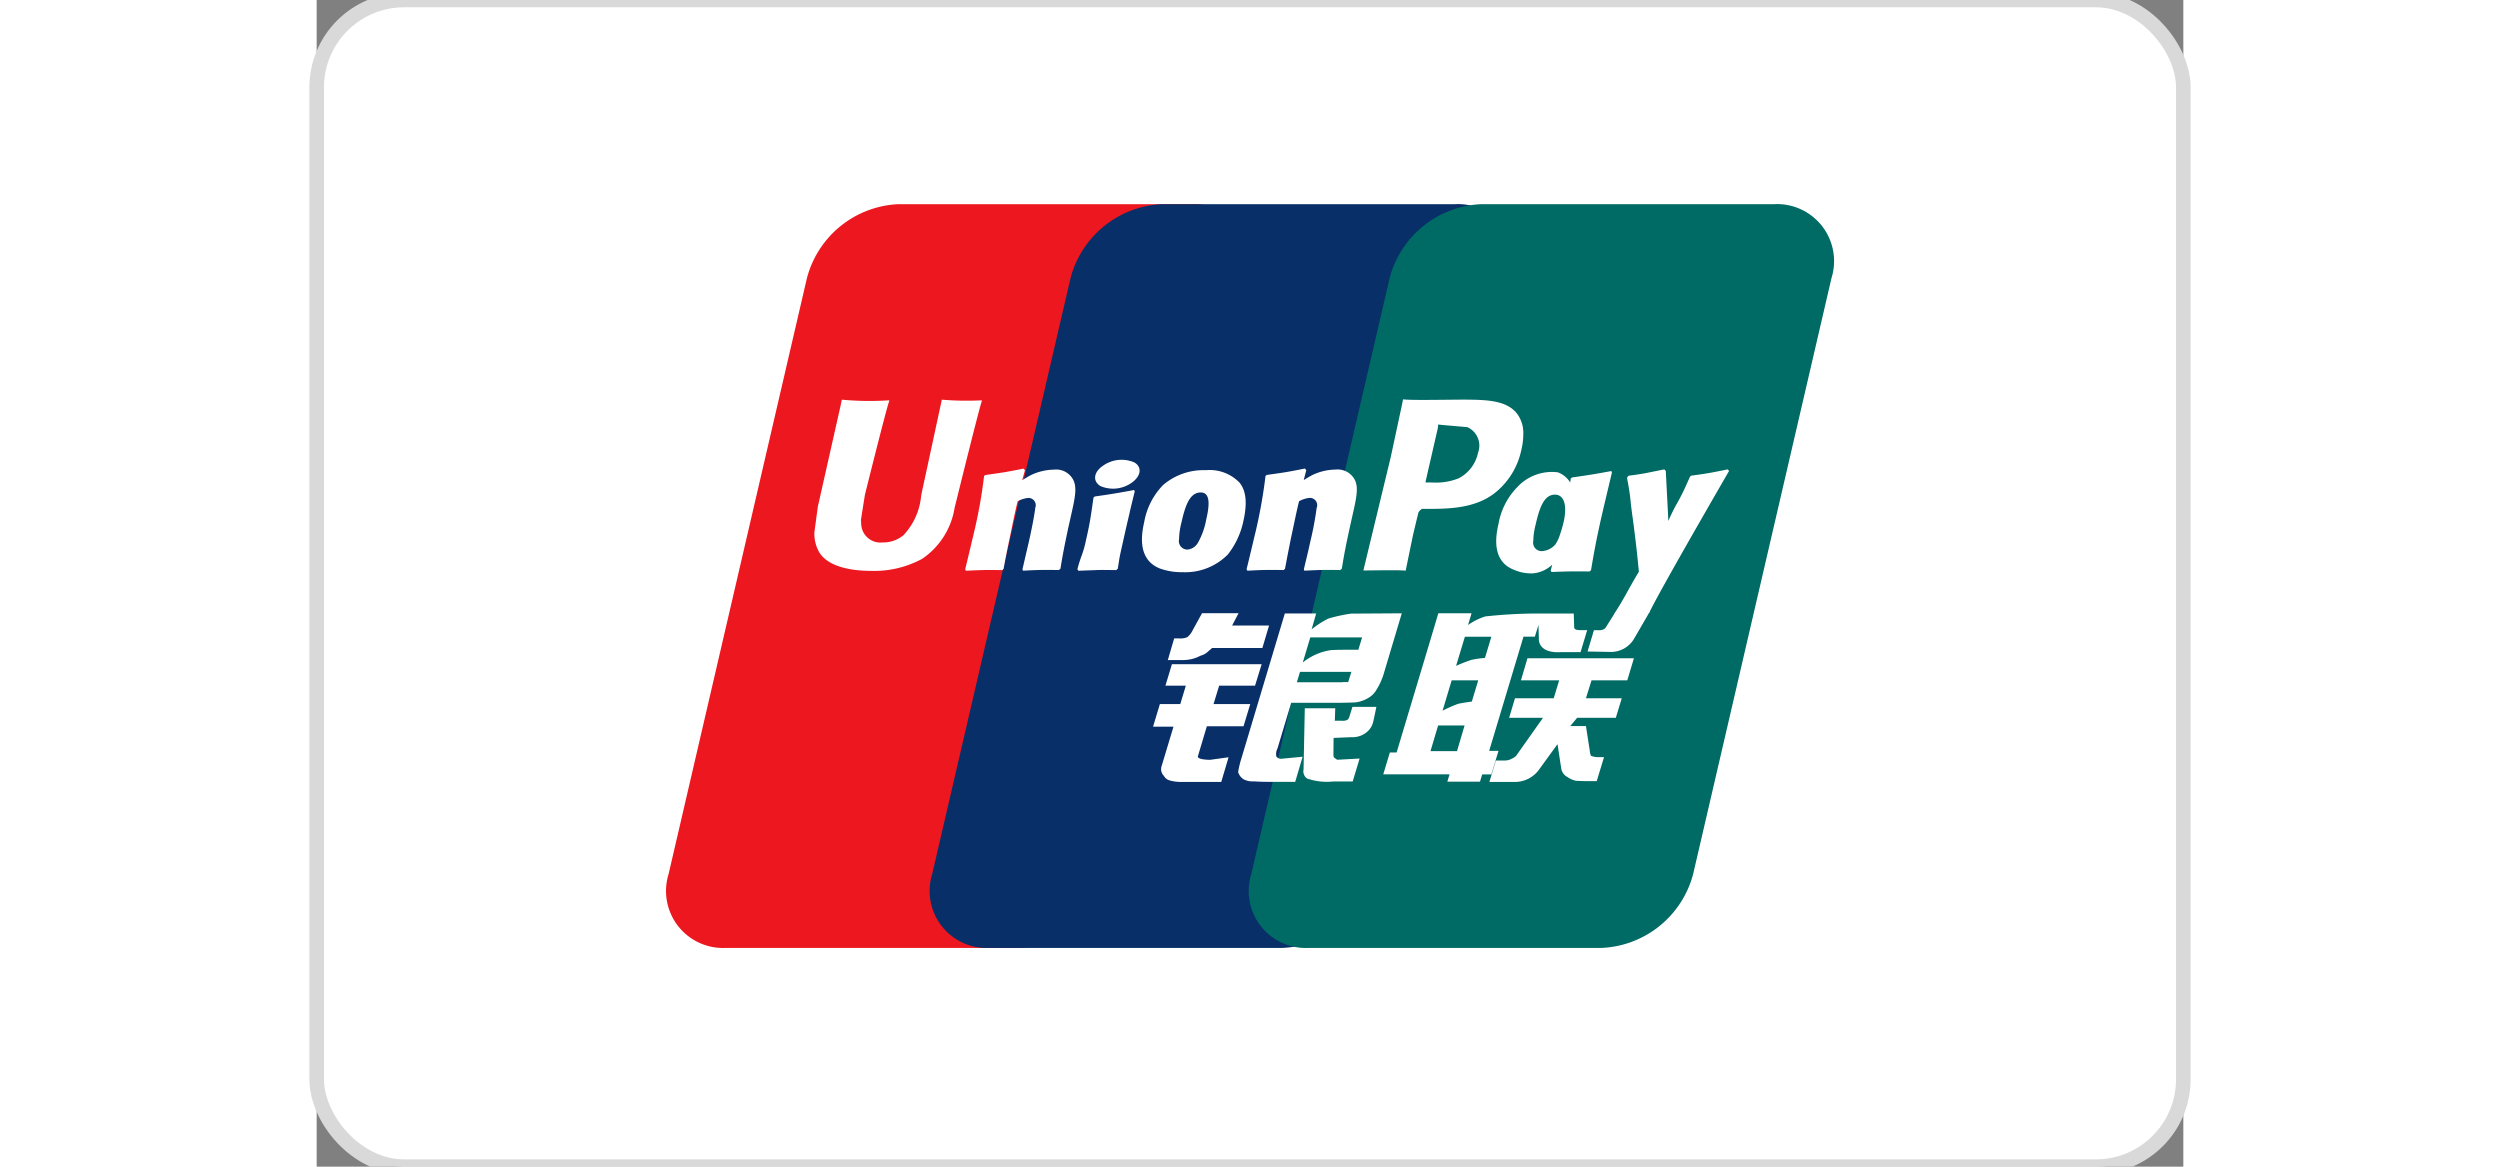 <svg id="Unionpay.svg" xmlns="http://www.w3.org/2000/svg" width="90" height="42" viewBox="0 0 128 80">
  <rect x="0" y="0" width="128" height="80" fill="#808080" stroke="none"/>
  <defs>
    <style>
      .cls-1, .cls-5 {
        fill: #fff;
      }

      .cls-1 {
        stroke: #d9d9d9;
        stroke-linejoin: round;
        stroke-width: 1px;
      }

      .cls-2 {
        fill: #ed171f;
      }

      .cls-2, .cls-3, .cls-4, .cls-5 {
        fill-rule: evenodd;
      }

      .cls-3 {
        fill: #082f67;
      }

      .cls-4 {
        fill: #006a65;
      }
    </style>
  </defs>
  <rect id="Rounded_Rectangle_1_copy_7" data-name="Rounded Rectangle 1 copy 7" class="cls-1" width="128" height="80" rx="6" ry="6"/>
  <path id="Rounded_Rectangle_1_copy_2" data-name="Rounded Rectangle 1 copy 2" class="cls-2" d="M39.9,14H59.992a3.91,3.91,0,0,1,3.927,5.068L54.433,59.932A6.8,6.8,0,0,1,48.153,65H28.06a3.91,3.91,0,0,1-3.927-5.068l9.486-40.863A6.8,6.8,0,0,1,39.9,14Z"/>
  <path id="Rounded_Rectangle_1_copy" data-name="Rounded Rectangle 1 copy" class="cls-3" d="M57.973,14H78.067a3.91,3.91,0,0,1,3.927,5.068L72.508,59.932A6.8,6.8,0,0,1,66.228,65H46.135a3.91,3.91,0,0,1-3.927-5.068l9.486-40.863A6.8,6.8,0,0,1,57.973,14Z"/>
  <path id="Rounded_Rectangle_1" data-name="Rounded Rectangle 1" class="cls-4" d="M79.854,14H99.947a3.91,3.91,0,0,1,3.927,5.068L94.388,59.932A6.8,6.8,0,0,1,88.109,65H68.015a3.91,3.91,0,0,1-3.927-5.068l9.486-40.863A6.8,6.8,0,0,1,79.854,14Z"/>
  <path class="cls-5" d="M82.36,28.431c-0.715-1-2.135-1.021-3.773-1.029l-0.808.007c-2.1.025-2.939,0.018-3.285-.025-0.03.154-.085,0.427-0.085,0.427s-0.752,3.5-.752,3.508l0,0s-1.8,7.447-1.882,7.8c1.833-.023,2.584-0.023,2.9.012,0.071-.351.5-2.431,0.5-2.431s0.362-1.527.385-1.582a0.872,0.872,0,0,1,.227-0.222h0.168c1.581,0,3.364,0,4.763-1.036a5.1,5.1,0,0,0,1.893-3.029,4.582,4.582,0,0,0,.13-1.055A2.218,2.218,0,0,0,82.36,28.431Zm-2.724,2.616a2.553,2.553,0,0,1-1.318,1.747,4.169,4.169,0,0,1-1.852.289H76.032l0.034-.176s0.8-3.494.8-3.481l0.026-.179L76.9,29.11l0.319,0.034L78.9,29.289A1.385,1.385,0,0,1,79.636,31.047ZM88.781,32.3c-1.21.225-1.535,0.273-2.7,0.44l-0.088.073c-0.012.094-.025,0.184-0.035,0.275a1.676,1.676,0,0,0-.849-0.7l0,0a3.23,3.23,0,0,0-2.78,1.014,4.776,4.776,0,0,0-1.288,2.518c-0.212.9-.453,2.559,1.051,3.148a2.91,2.91,0,0,0,1.348.245,2.212,2.212,0,0,0,1.284-.592c-0.037.138-.072,0.275-0.108,0.413l0.069,0.089c1.083-.046,1.418-0.046,2.592-0.037l0.106-.081c0.171-1.011.333-1.993,0.778-3.93,0.217-.926.434-1.844,0.656-2.768Zm-3.315,3.467c-0.076.332-.16,0.66-0.242,0.99a2.44,2.44,0,0,1-.286.578,1.33,1.33,0,0,1-.942.458,0.584,0.584,0,0,1-.57-0.706,4.881,4.881,0,0,1,.159-1.11c0.259-1.115.556-2.059,1.328-2.059,0.487,0,.745.454,0.692,1.225C85.565,35.335,85.519,35.539,85.466,35.768Zm-21.131.9a34.754,34.754,0,0,0,.73-4.038l0.087-.062c1.122-.16,1.4-0.191,2.613-0.44l0.094,0.115-0.175.679c0.2-.124.4-0.246,0.609-0.355a3.8,3.8,0,0,1,1.56-.367,1.335,1.335,0,0,1,1.364.768c0.226,0.552.072,1.231-.233,2.568l-0.152.683C70.512,37.7,70.466,37.977,70.295,39l-0.118.089c-0.974-.016-1.305-0.016-2.443.044l-0.042-.087c0.1-.436.208-0.862,0.309-1.3l0.132-.594a22.685,22.685,0,0,0,.438-2.323A0.5,0.5,0,0,0,68.1,34.14a1.838,1.838,0,0,0-.734.23c-0.132.491-.413,1.871-0.55,2.5C66.548,38.194,66.526,38.346,66.4,39l-0.087.089c-1-.016-1.343-0.016-2.495.044l-0.051-.1c0.191-.786.383-1.58,0.566-2.367Zm0.972,6.225-0.459,1.543H61.4l-0.374.325a1.277,1.277,0,0,1-.427.206,2.5,2.5,0,0,1-1.134.294h-1.1L58.8,43.777h0.333a1.229,1.229,0,0,0,.57-0.087,1.349,1.349,0,0,0,.369-0.482l0.637-1.158h2.507l-0.441.842H65.3ZM43.746,34.815a5.212,5.212,0,0,1-2.237,3.511,6.91,6.91,0,0,1-3.5.819c-1.055,0-2.92-.172-3.574-1.321a2.61,2.61,0,0,1-.307-1.316l0.238-1.77,0.123-.541,1.436-6.379s0.069-.351.087-0.412a20.444,20.444,0,0,0,3.255.044,0.686,0.686,0,0,1-.019.085c-0.252.748-1.657,6.409-1.657,6.409s-0.268,1.692-.268,1.692l0.016,0.286a1.32,1.32,0,0,0,1.48,1.273,2.154,2.154,0,0,0,1.424-.5,4.551,4.551,0,0,0,1.21-2.729c0-.005,1.342-6.216,1.415-6.56a20.461,20.461,0,0,0,2.757.044,0.3,0.3,0,0,0-.026.085c-0.245.764-1.694,6.643-1.694,6.643Zm7.942,0.716-0.155.683C51.222,37.7,51.171,37.976,51,39l-0.115.089c-0.968-.016-1.314-0.016-2.447.044l-0.042-.087c0.1-.436.2-0.862,0.3-1.3l0.139-.594c0.21-.922.413-2,0.438-2.323a0.5,0.5,0,0,0-.471-0.686,1.884,1.884,0,0,0-.732.23c-0.136.491-.411,1.871-0.543,2.5-0.281,1.325-.3,1.477-0.425,2.132l-0.081.089c-1-.016-1.35-0.016-2.5.044l-0.051-.1c0.191-.786.381-1.58,0.566-2.366a33.623,33.623,0,0,0,.73-4.038l0.093-.062c1.124-.16,1.4-0.192,2.609-0.44l0.1,0.115-0.187.679c0.208-.124.4-0.247,0.612-0.355a3.81,3.81,0,0,1,1.56-.367,1.32,1.32,0,0,1,1.36.768c0.229,0.552.076,1.231-.228,2.568v0ZM55.76,35.1c-0.108.472-.221,0.931-0.323,1.392-0.217.983-.305,1.35-0.356,1.617-0.051.247-.065,0.383-0.148,0.892l-0.055.046-0.051.043c-0.586,0-.965-0.016-1.33,0s-0.721.023-1.267,0.048l-0.03-.048-0.035-.051a8.2,8.2,0,0,1,.3-0.961,7.054,7.054,0,0,0,.275-0.974c0.171-.748.275-1.27,0.344-1.727s0.123-.819.183-1.256l0.042-.034,0.046-.043c0.582-.082.953-0.137,1.33-0.2s0.766-.128,1.369-0.245l0.021,0.051L56.095,33.7c-0.111.461-.227,0.924-0.337,1.392Zm0.129-2a2.2,2.2,0,0,1-2.145.23c-0.545-.328-0.473-0.954.173-1.392a2.2,2.2,0,0,1,2.156-.227C56.612,32.029,56.532,32.648,55.889,33.1Zm6.134,20.517H59.188a2.726,2.726,0,0,1-.646-0.089,0.668,0.668,0,0,1-.45-0.33,0.646,0.646,0,0,1-.154-0.661l0.815-2.708h-1.4l0.466-1.548h1.4L59.6,47.018H58.2l0.446-1.474H64.8l-0.455,1.474H61.885L61.5,48.278h2.517L63.557,49.8H61.042L60.43,51.846c-0.074.225,0.6,0.255,0.842,0.255l1.258-.174-0.5,1.687h0Zm10.44-4.192a1.285,1.285,0,0,1-.383.713,1.538,1.538,0,0,1-1.155.412l-1.194.05-0.009,1.076c-0.012.3,0.069,0.273,0.117,0.321a0.414,0.414,0,0,0,.157.1l0.379-.021,1.14-.062-0.473,1.571H69.732a4.171,4.171,0,0,1-1.815-.2,0.6,0.6,0,0,1-.245-0.619l0.085-4.2h2.089l-0.03.858h0.5a0.7,0.7,0,0,0,.36-0.062,0.374,0.374,0,0,0,.139-0.218l0.21-.672h1.641l-0.2.954h0Zm17.4-2.772H87.419l-0.383,1.227h2.456l-0.407,1.341H86.433l-0.473.566h1.076l0.263,1.69a0.914,0.914,0,0,0,.085.351,1.373,1.373,0,0,0,.566.09h0.326l-0.5,1.644H86.95c-0.127,0-.317-0.009-0.582-0.02a1.548,1.548,0,0,1-.589-0.254,0.8,0.8,0,0,1-.434-0.573l-0.259-1.687-1.207,1.662a2.047,2.047,0,0,1-1.777.928H80.416l0.443-1.468H81.5a1.056,1.056,0,0,0,.473-0.136,0.726,0.726,0,0,0,.356-0.3l1.761-2.492H81.769l0.4-1.341h2.657L85.2,46.651H82.58l0.446-1.513h7.3l-0.455,1.513Zm1.542-4.664-0.1.115h0.014l-0.942,1.624a1.844,1.844,0,0,1-1.731.974l-1.5-.027,0.438-1.461h0.295a0.792,0.792,0,0,0,.347-0.05,0.4,0.4,0,0,0,.192-0.176l0.531-.844-0.005-.011c0.753-1.14.939-1.632,1.722-2.93-0.139-1.454-.2-1.922-0.318-2.877-0.069-.569-0.159-1.149-0.226-1.726a15.944,15.944,0,0,0-.256-1.754l-0.007-.016a0.894,0.894,0,0,1,.019-0.128l0.09-.082c1.159-.149,1.189-0.188,2.443-0.433l0.1,0.106,0.168,3.244c0,0.073,0,.115.007,0.183,0.667-1.5.642-1.087,1.462-2.986l0,0.018c0.005-.018.009-0.039,0.012-0.051l0.081-.082c1.1-.149,1.318-0.188,2.516-0.433l0.094,0.108s-4.823,8.318-5.457,9.69v0ZM79.772,53.6h0v0Zm6.857-10.392c-0.284,0-.416-0.073-0.4-0.227L86.2,42.069h-2.44v0a33.9,33.9,0,0,0-3.622.2,4.251,4.251,0,0,0-1.186.589l0.24-.807H76.914l-0.476,1.6-2.385,7.947H73.59l-0.453,1.5h4.546l-0.152.5h2.24l0.149-.495h0.628l0.492-1.617H80.4l2.353-7.828h0.781l0.247-.807,0.025,0.9c-0.03.555,0.4,1.046,1.544,0.965h1.318l0.453-1.508h-0.5Zm-8.434,8.3H76.376L76.9,49.748h1.814Zm1.016-3.4s-0.57.071-.944,0.156a9.4,9.4,0,0,0-1.062.468l0.624-2.082h1.822Zm0.9-2.99a5.918,5.918,0,0,0-.935.133,9.946,9.946,0,0,0-1.046.41l0.605-2H80.55Zm5.112-8.36a9.152,9.152,0,0,0,.293-1.009,3.949,3.949,0,0,0,.088-0.6c-0.041.192-.087,0.4-0.139,0.624C85.389,36.1,85.306,36.427,85.225,36.757ZM63.287,33.1a2.85,2.85,0,0,0-2.325-.858,4.247,4.247,0,0,0-2.92,1.016,4.832,4.832,0,0,0-1.295,2.534v0c-0.21.919-.45,2.572,1.062,3.187a4.4,4.4,0,0,0,1.574.257,4.1,4.1,0,0,0,3.1-1.217,5.532,5.532,0,0,0,1.064-2.291C63.885,34.225,63.621,33.524,63.287,33.1ZM61,35.617a5.092,5.092,0,0,1-.566,1.594,0.935,0.935,0,0,1-.727.475l0,0a0.584,0.584,0,0,1-.57-0.718,4.815,4.815,0,0,1,.155-1.11c0.256-1.135.556-2.089,1.327-2.089C61.227,33.767,61.271,34.476,61,35.617Zm9.923,6.461a11.029,11.029,0,0,0-1.544.335,6.333,6.333,0,0,0-1.155.743l0.314-1.089h-2.15L63.381,52.1a6.238,6.238,0,0,0-.194.842,0.879,0.879,0,0,0,.381.5,1.356,1.356,0,0,0,.7.137c0.268,0.021.651,0.034,1.178,0.034H67.1v0l0.508-1.722-1.48.14a0.386,0.386,0,0,1-.319-0.156,0.8,0.8,0,0,1,.074-0.546l0.942-3.137H70.18c0.489-.009.841-0.014,1.071-0.03a2.19,2.19,0,0,0,.806-0.273,1.494,1.494,0,0,0,.586-0.543,4.72,4.72,0,0,0,.579-1.32l1.186-3.971Zm-0.194,4.7a2.426,2.426,0,0,0-.466.007h-3.05l0.217-.713h3.523Zm0.7-2.222h0s-1.674-.016-1.942.034a3.964,3.964,0,0,0-1.868.839l0.515-1.722h3.553Z"/>
</svg>
